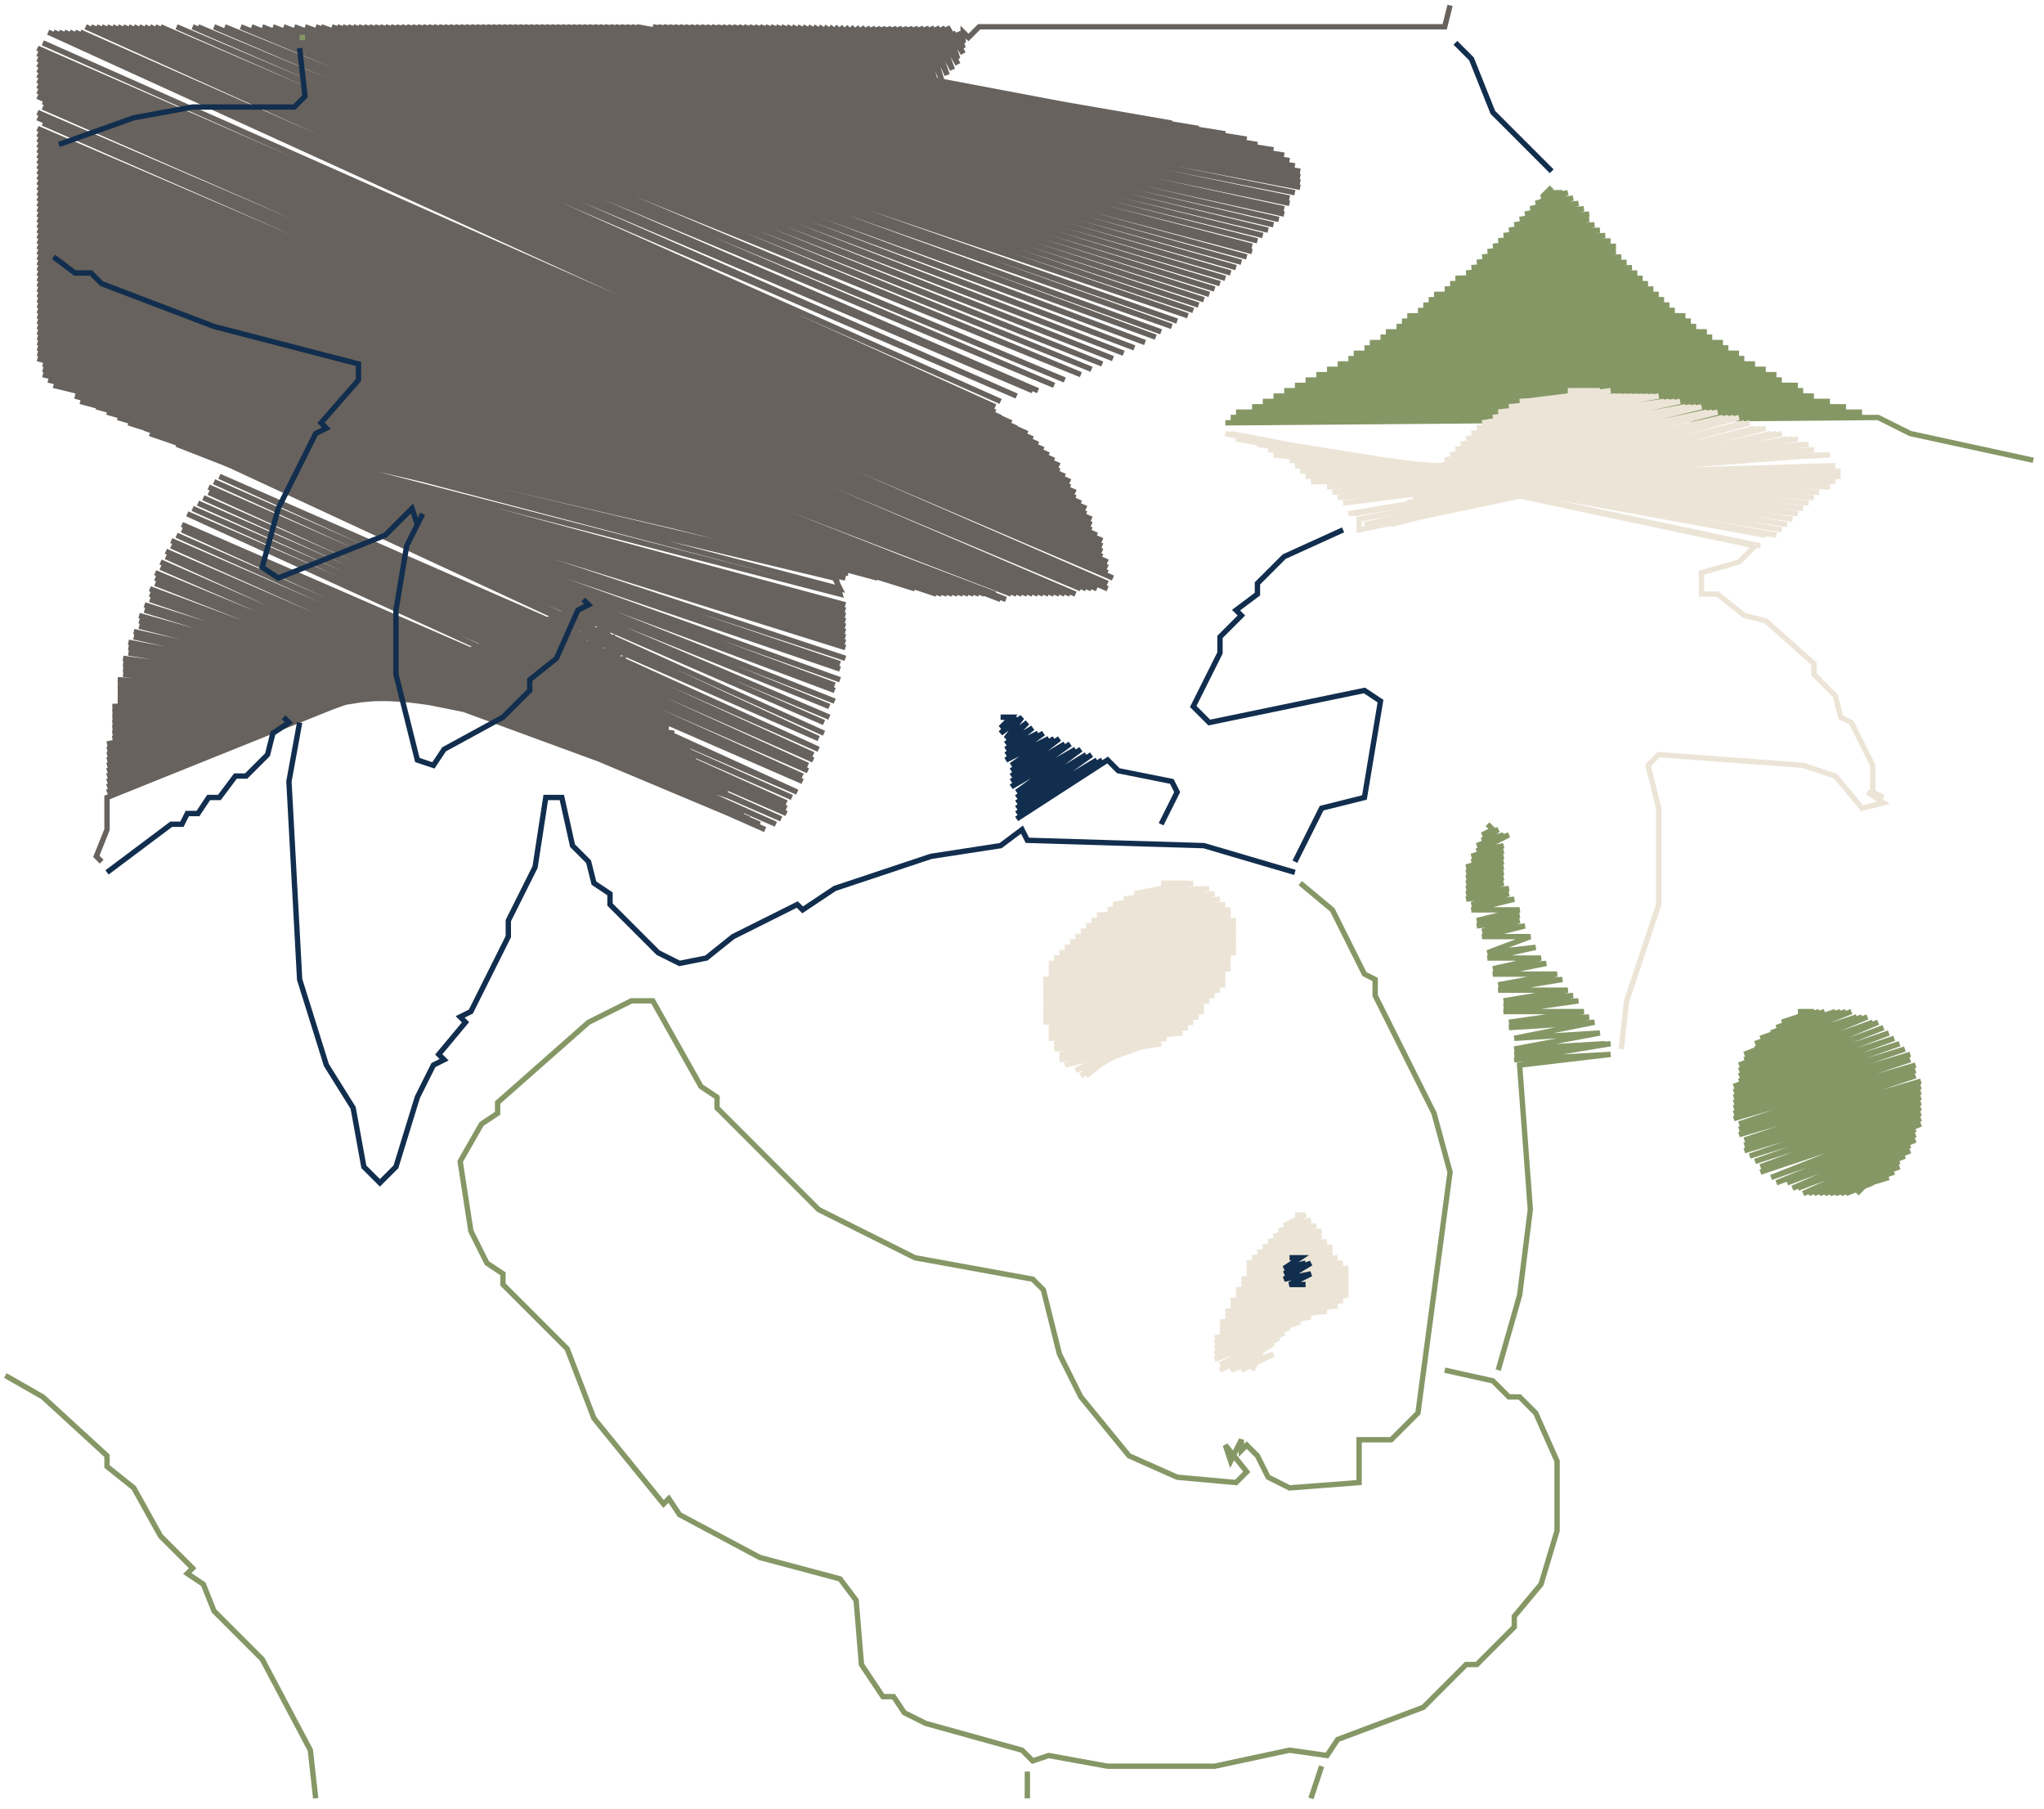 <svg height="338" viewBox="0 0 382 338" width="382" xmlns="http://www.w3.org/2000/svg">
<rect fill="white" height="100%" width="100%"/>
<path d="M271,1 L270,5 L183,5 L181,7 L180,6 L180,8 L179,6 L180,9 L178,6 L180,10 L177,5 L179,11 L176,5 L179,12 L175,5 L178,13 L174,5 L177,14 L173,5 L176,15 L172,5 L175,16 L171,5 L174,17 L170,5 L173,18 L169,5 L173,19 L168,5 L172,20 L167,5 L171,21 L166,5 L170,22 L165,5 L169,23 L164,5 L170,24 L163,5 L171,25 L162,5 L172,25 L161,5 L173,24 L160,5 L174,24 L159,5 L175,24 L158,5 L176,24 L157,5 L177,24 L156,5 L178,23 L155,5 L179,23 L154,5 L180,23 L153,5 L181,23 L152,5 L182,23 L151,5 L183,23 L150,5 L184,23 L149,5 L185,23 L148,5 L186,23 L147,5 L187,23 L146,5 L188,22 L145,5 L189,22 L144,5 L190,22 L143,5 L191,22 L142,5 L192,22 L141,5 L193,22 L140,5 L194,22 L139,5 L195,22 L138,5 L196,22 L137,5 L197,22 L136,5 L198,22 L135,5 L199,22 L134,5 L200,22 L133,5 L201,22 L132,5 L202,22 L131,5 L203,22 L130,5 L204,22 L129,5 L205,22 L128,5 L206,22 L127,5 L207,22 L126,5 L208,22 L125,5 L209,22 L124,5 L210,22 L123,5 L211,22 L122,5 L212,22 L119,5 L215,23 L118,5 L216,23 L117,5 L217,23 L116,5 L218,23 L115,5 L219,23 L114,5 L220,24 L113,5 L221,24 L112,5 L222,24 L111,5 L223,24 L110,5 L224,24 L109,5 L225,25 L108,5 L226,25 L107,5 L227,25 L106,5 L228,25 L105,5 L229,25 L104,5 L230,26 L103,5 L231,26 L102,5 L232,26 L101,5 L233,26 L100,5 L234,27 L99,5 L235,27 L98,5 L236,28 L97,5 L237,28 L96,5 L238,28 L95,5 L239,29 L94,5 L240,29 L93,5 L241,30 L92,5 L242,31 L91,5 L243,32 L90,5 L243,33 L89,5 L243,34 L88,5 L243,35 L87,5 L242,36 L86,5 L241,37 L85,5 L241,38 L84,5 L240,39 L83,5 L240,40 L82,5 L239,41 L81,5 L238,42 L80,5 L237,43 L79,5 L236,44 L78,5 L235,45 L77,5 L234,46 L76,5 L234,47 L75,5 L233,48 L74,5 L232,49 L73,5 L231,50 L72,5 L230,51 L71,5 L229,52 L70,5 L228,53 L69,5 L227,54 L68,5 L226,55 L67,5 L225,56 L66,5 L224,57 L65,5 L223,58 L64,5 L222,59 L63,5 L220,60 L62,5 L219,61 L60,5 L217,62 L59,5 L216,63 L57,5 L214,64 L55,5 L212,65 L53,5 L210,66 L51,5 L208,67 L49,5 L206,68 L47,5 L204,69 L45,5 L202,70 L42,5 L199,71 L40,5 L197,72 L37,5 L194,73 L36,5 L193,73 L33,5 L190,74 L30,5 L187,75 L29,5 L186,76 L28,5 L186,77 L27,5 L187,78 L26,5 L188,79 L25,5 L189,79 L24,5 L190,80 L23,5 L191,81 L22,5 L192,81 L21,5 L193,82 L20,5 L194,83 L19,5 L195,84 L18,5 L196,85 L17,5 L197,86 L16,5 L198,87 L15,6 L198,88 L14,6 L199,89 L13,6 L200,90 L12,6 L200,91 L11,6 L201,92 L10,6 L201,93 L9,6 L202,94 L8,8 L203,95 L7,9 L203,96 L7,10 L204,97 L7,11 L204,98 L7,12 L204,99 L7,13 L205,100 L7,14 L206,101 L7,15 L206,102 L7,16 L206,103 L7,17 L206,104 L7,18 L207,105 L8,19 L207,106 L8,20 L207,107 L7,21 L208,108 L7,22 L207,109 L8,23 L207,110 L7,24 L205,110 L7,25 L204,110 L7,26 L203,110 L7,27 L202,110 L7,28 L201,111 L7,29 L200,111 L7,30 L199,111 L7,31 L198,111 L7,32 L197,111 L7,33 L196,111 L7,34 L195,111 L7,35 L194,111 L7,36 L193,111 L7,37 L192,111 L7,38 L191,111 L7,39 L190,111 L7,40 L189,111 L7,41 L188,112 L7,42 L187,112 L7,43 L186,111 L7,44 L185,111 L7,45 L184,111 L7,46 L183,111 L7,47 L182,111 L7,48 L181,111 L7,49 L180,111 L7,50 L179,111 L7,51 L178,111 L7,52 L177,111 L7,53 L176,111 L7,54 L175,111 L7,55 L174,110 L7,56 L173,110 L7,57 L172,110 L7,58 L171,110 L7,59 L170,109 L7,60 L169,109 L7,61 L168,109 L7,62 L167,108 L7,63 L166,108 L7,64 L165,108 L7,65 L164,108 L7,66 L163,107 L7,67 L162,107 L8,68 L161,107 L8,69 L160,106 L8,70 L159,106 L9,71 L158,105 L158,107 L10,72 L158,108 L12,72 L157,110 L156,108 L14,74 L157,111 L156,107 L15,75 L158,113 L17,75 L158,114 L18,76 L158,115 L19,76 L158,116 L20,77 L158,117 L21,77 L158,118 L22,78 L158,119 L23,78 L158,120 L24,79 L158,121 L25,79 L158,123 L27,80 L157,124 L28,81 L157,125 L29,81 L157,127 L31,82 L156,128 L32,82 L156,129 L33,83 L156,131 L35,83 L155,132 L36,84 L155,134 L38,84 L154,135 L39,85 L154,137 L41,86 L153,138 L41,89 L153,140 L40,90 L152,141 L39,91 L152,142 L39,92 L151,143 L38,93 L151,144 L37,94 L150,145 L36,95 L150,146 L35,96 L149,148 L34,98 L148,149 L34,99 L147,150 L33,100 L147,151 L32,101 L147,152 L32,102 L146,153 L31,103 L145,154 L31,104 L143,155 L30,105 L142,154 L30,106 L141,154 L29,107 L140,153 L29,108 L139,152 L29,109 L138,151 L28,110 L137,151 L28,111 L137,149 L28,112 L136,148 L27,113 L135,147 L27,114 L134,146 L26,115 L133,145 L26,116 L132,144 L26,117 L131,143 L25,118 L130,142 L25,119 L129,141 L24,120 L129,140 L24,121 L128,139 L24,122 L127,138 L23,123 L126,137 L23,124 L125,136 L23,125 L125,135 L23,126 L124,134 L22,127 L123,133 L22,128 L123,132 L22,129 L122,131 L22,130 L121,130 L22,131 L120,129 L21,132 L120,128 L21,133 L119,127 L21,134 L119,126 L21,135 L118,125 L21,136 L117,124 L21,137 L117,123 L21,138 L116,122 L20,139 L116,121 L20,140 L115,120 L20,141 L115,119 L20,142 L114,118 L20,143 L114,117 L20,144 L113,116 L20,145 L113,115 L20,146 L113,114 L20,147 L112,113 L20,148 L112,112 L20,149 L20,155 L18,160 L19,161" fill="none" stroke="rgb(103, 98, 93)" stroke-width="1"/>
<path d="M56,7 L57,7" fill="none" stroke="rgb(134, 151, 102)" stroke-width="1"/>
<path d="M272,8 L275,11 L279,21 L290,32" fill="none" stroke="rgb(18, 46, 78)" stroke-width="1"/>
<path d="M56,9 L57,18 L55,20 L36,20 L25,22 L11,27" fill="none" stroke="rgb(18, 46, 78)" stroke-width="1"/>
<path d="M290,35 L289,36 L292,36 L288,37 L293,36 L287,38 L294,37 L286,39 L295,38 L285,40 L296,39 L284,41 L297,40 L283,42 L297,41 L282,43 L298,42 L281,44 L299,43 L280,45 L300,44 L279,46 L301,45 L278,47 L302,46 L277,48 L302,47 L276,49 L303,48 L275,50 L304,49 L274,51 L305,50 L273,52 L306,51 L272,52 L307,52 L271,53 L308,53 L270,54 L309,54 L269,55 L310,55 L268,55 L311,56 L267,56 L312,57 L266,57 L313,58 L265,58 L314,59 L264,59 L315,59 L263,59 L316,60 L262,60 L317,61 L261,61 L318,62 L260,62 L319,62 L259,62 L320,63 L258,63 L321,64 L257,64 L322,64 L256,64 L323,65 L255,65 L324,66 L254,66 L325,66 L253,66 L326,67 L252,67 L327,68 L251,68 L328,68 L250,68 L329,69 L249,69 L330,69 L248,69 L331,70 L247,70 L332,70 L246,70 L333,71 L245,71 L334,72 L244,71 L335,72 L243,72 L336,72 L242,72 L337,73 L241,73 L338,74 L240,73 L339,74 L239,74 L340,75 L238,74 L341,75 L237,75 L342,75 L236,75 L343,76 L235,76 L344,76 L234,76 L345,76 L233,77 L346,77 L232,77 L347,77 L231,77 L348,77 L230,78 L349,78 L229,79 L351,78 L357,81 L380,86" fill="none" stroke="rgb(134, 151, 102)" stroke-width="1"/>
<path d="M10,48 L14,51 L17,51 L19,53 L40,61 L67,68 L67,71 L60,79 L61,80 L59,81 L52,95 L49,106 L52,108 L72,100 L77,95 L78,98 L79,96 L76,102 L74,114 L74,126 L78,142 L81,143 L83,140 L94,134 L99,129 L99,127 L104,123 L108,114 L110,113 L109,112" fill="none" stroke="rgb(18, 46, 78)" stroke-width="1"/>
<path d="M293,73 L299,73 L287,75 L301,73 L285,75 L302,74 L284,75 L303,74 L283,76 L304,74 L282,76 L305,74 L281,77 L306,74 L280,77 L307,74 L279,78 L308,74 L278,79 L309,74 L277,79 L310,74 L276,80 L311,75 L275,81 L312,75 L274,82 L313,75 L273,83 L314,75 L272,84 L315,76 L271,85 L316,76 L270,86 L317,76 L269,87 L318,76 L268,88 L319,77 L267,89 L320,77 L266,90 L321,77 L265,91 L322,78 L264,92 L323,78 L264,93 L324,78 L263,94 L325,78 L263,95 L326,79 L262,96 L327,79 L261,97 L328,80 L260,98 L329,80 L259,98 L330,80 L258,98 L331,81 L257,98 L332,81 L256,98 L333,81 L255,98 L334,82 L254,97 L254,99 L335,82 L253,96 L336,82 L252,96 L337,83 L251,94 L338,83 L250,93 L339,84 L249,92 L340,85 L248,91 L341,85 L247,90 L342,85 L246,90 L343,87 L245,90 L344,88 L244,89 L344,89 L243,88 L343,90 L242,87 L342,91 L241,86 L340,92 L240,85 L339,93 L239,85 L338,94 L238,85 L337,95 L237,84 L336,96 L236,83 L335,97 L235,83 L334,98 L234,82 L333,99 L233,82 L332,100 L231,82 L330,100 L230,81 L329,102 L229,81 L328,102 L325,105 L318,107 L318,111 L321,111 L326,115 L330,116 L339,124 L339,126 L343,130 L344,134 L346,135 L350,143 L350,148 L352,149 L349,148 L352,150 L348,151 L343,145 L337,143 L310,141 L308,143 L310,151 L310,169 L304,187 L303,196" fill="none" stroke="rgb(236, 229, 215)" stroke-width="1"/>
<path d="M251,99 L240,104 L235,109 L235,111 L231,114 L232,115 L228,119 L228,122 L223,132 L226,135 L255,129 L258,131 L255,149 L247,151 L242,161" fill="none" stroke="rgb(18, 46, 78)" stroke-width="1"/>
<path d="M53,134 L54,135 L51,137 L50,141 L46,145 L44,145 L41,149 L39,149 L37,152 L35,152 L34,154 L32,154 L20,163" fill="none" stroke="rgb(18, 46, 78)" stroke-width="1"/>
<path d="M187,134 L189,134 L187,136 L190,134 L187,137 L191,134 L188,138 L192,135 L188,139 L193,136 L188,140 L194,137 L188,141 L195,137 L188,142 L196,138 L189,143 L197,138 L189,144 L198,138 L189,145 L199,139 L189,146 L200,139 L189,147 L201,140 L190,148 L202,140 L190,149 L203,141 L190,150 L204,141 L190,151 L205,142 L190,152 L206,142 L190,153 L207,142 L209,144 L219,146 L220,148 L217,154" fill="none" stroke="rgb(18, 46, 78)" stroke-width="1"/>
<path d="M56,135 L54,146 L56,183 L61,199 L66,207 L68,218 L71,221 L74,218 L78,205 L81,199 L83,198 L82,197 L87,191 L86,190 L88,189 L95,175 L95,172 L100,162 L102,149 L105,149 L107,158 L110,161 L111,165 L114,167 L114,169 L123,178 L127,180 L132,179 L137,175 L149,169 L150,170 L156,166 L174,160 L187,158 L191,155 L192,157 L225,158 L242,163" fill="none" stroke="rgb(18, 46, 78)" stroke-width="1"/>
<path d="M278,154 L279,155 L277,156 L280,155 L277,157 L281,156 L276,158 L282,156 L276,159 L281,158 L275,160 L281,159 L275,161 L281,160 L274,162 L281,161 L274,163 L281,162 L274,164 L281,163 L274,165 L281,164 L274,166 L281,165 L274,167 L282,166 L274,168 L282,167 L275,169 L283,168 L275,170 L284,170 L276,172 L284,171 L276,173 L284,172 L277,174 L285,173 L277,175 L286,175 L278,178 L287,177 L278,179 L288,179 L279,181 L289,180 L279,182 L291,182 L280,184 L292,183 L280,185 L293,185 L281,187 L294,186 L281,188 L295,187 L281,189 L296,189 L282,191 L297,190 L282,192 L298,191 L283,194 L299,193 L283,196 L300,195 L283,197 L301,195 L283,198 L301,197 L284,199 L286,226 L284,242 L280,256" fill="none" stroke="rgb(134, 151, 102)" stroke-width="1"/>
<path d="M217,165 L222,165 L212,167 L223,165 L211,168 L224,166 L210,168 L225,166 L209,169 L226,166 L208,169 L227,167 L207,170 L228,168 L206,171 L229,169 L205,171 L230,170 L204,172 L230,171 L203,173 L231,172 L202,174 L231,173 L201,175 L231,174 L200,176 L231,175 L199,177 L231,176 L198,178 L231,177 L197,179 L231,178 L196,180 L230,179 L196,181 L230,180 L196,182 L230,181 L195,183 L229,182 L195,184 L229,183 L195,185 L229,184 L195,186 L228,185 L195,187 L227,186 L195,188 L226,187 L195,189 L225,188 L195,190 L225,189 L195,191 L224,190 L196,192 L223,191 L196,193 L222,192 L196,194 L221,193 L197,195 L219,193 L197,196 L218,194 L198,197 L217,195 L198,198 L216,195 L199,199 L215,195 L201,200 L214,194 L202,201 L213,193 L203,201 L212,193 L204,200 L211,192 L204,198 L210,191 L204,197 L209,191 L204,196 L208,190 L204,195 L207,191 L204,194 L205,192" fill="none" stroke="rgb(236, 229, 215)" stroke-width="1"/>
<path d="M243,165 L249,170 L255,182 L257,183 L257,186 L268,208 L271,219 L265,264 L260,269 L254,269 L254,277 L241,278 L237,276 L235,272 L233,270 L232,271 L232,269 L230,273 L229,270 L233,275 L231,277 L220,276 L211,272 L202,261 L198,253 L195,241 L193,239 L171,235 L153,226 L134,207 L134,205 L131,203 L122,187 L118,187 L110,191 L93,206 L93,208 L90,210 L86,217 L88,230 L91,236 L94,238 L94,240 L106,252 L111,265 L124,281 L125,280 L127,283 L142,291 L157,295 L160,299 L161,311 L165,317 L167,317 L169,320 L173,322 L191,327 L193,329 L196,328 L207,330 L227,330 L241,327 L248,328 L250,325 L266,319 L274,311 L276,311 L283,304 L283,302 L288,296 L291,286 L291,273 L287,264 L284,261 L282,261 L279,258 L270,256" fill="none" stroke="rgb(134, 151, 102)" stroke-width="1"/>
<path d="M336,189 L339,189 L333,191 L340,189 L332,192 L341,189 L331,193 L343,189 L329,194 L344,189 L328,195 L345,189 L328,196 L346,189 L326,197 L347,190 L326,198 L348,190 L325,199 L349,190 L325,200 L350,191 L325,201 L351,191 L325,202 L352,192 L324,203 L353,193 L324,204 L354,194 L324,205 L355,195 L324,206 L356,196 L324,207 L357,197 L324,208 L357,198 L324,209 L358,199 L325,210 L358,200 L325,211 L358,201 L325,212 L359,202 L326,213 L359,203 L326,214 L359,204 L326,215 L359,205 L327,216 L359,206 L328,217 L359,207 L329,218 L359,208 L329,219 L359,209 L331,220 L359,210 L332,221 L358,211 L334,221 L358,212 L335,222 L358,213 L336,222 L357,214 L337,223 L357,215 L338,223 L356,216 L339,223 L355,217 L340,223 L355,218 L341,223 L354,219 L342,223 L353,220 L343,223 L351,220 L344,223 L350,221 L345,223 L349,221 L347,223" fill="none" stroke="rgb(134, 151, 102)" stroke-width="1"/>
<path d="M242,227 L244,227 L240,229 L245,228 L239,230 L246,229 L238,231 L247,230 L237,232 L247,231 L236,233 L248,232 L235,234 L249,233 L234,235 L249,234 L233,236 L250,235 L233,237 L251,236 L233,238 L252,237 L232,239 L252,238 L232,240 L252,239 L231,241 L252,240 L231,242 L252,241 L230,243 L252,242 L230,244 L251,243 L229,245 L250,244 L229,246 L248,245 L228,247 L247,245 L228,248 L246,245 L228,249 L245,246 L227,250 L244,246 L227,251 L243,247 L227,252 L242,247 L227,253 L241,248 L227,254 L240,249 L228,255 L239,250 L228,256 L238,251 L230,256 L238,253 L232,256 L235,254 L234,256" fill="none" stroke="rgb(236, 229, 215)" stroke-width="1"/>
<path d="M241,235 L243,235 L240,237 L244,236 L240,238 L245,236 L240,239 L245,238 L241,240 L244,240" fill="none" stroke="rgb(18, 46, 78)" stroke-width="1"/>
<path d="M1,257 L8,261 L20,272 L20,274 L25,278 L30,287 L36,293 L35,294 L38,296 L40,301 L49,310 L58,327 L59,336" fill="none" stroke="rgb(134, 151, 102)" stroke-width="1"/>
<path d="M247,330 L245,336" fill="none" stroke="rgb(134, 151, 102)" stroke-width="1"/>
<path d="M192,331 L192,336" fill="none" stroke="rgb(134, 151, 102)" stroke-width="1"/>
</svg>